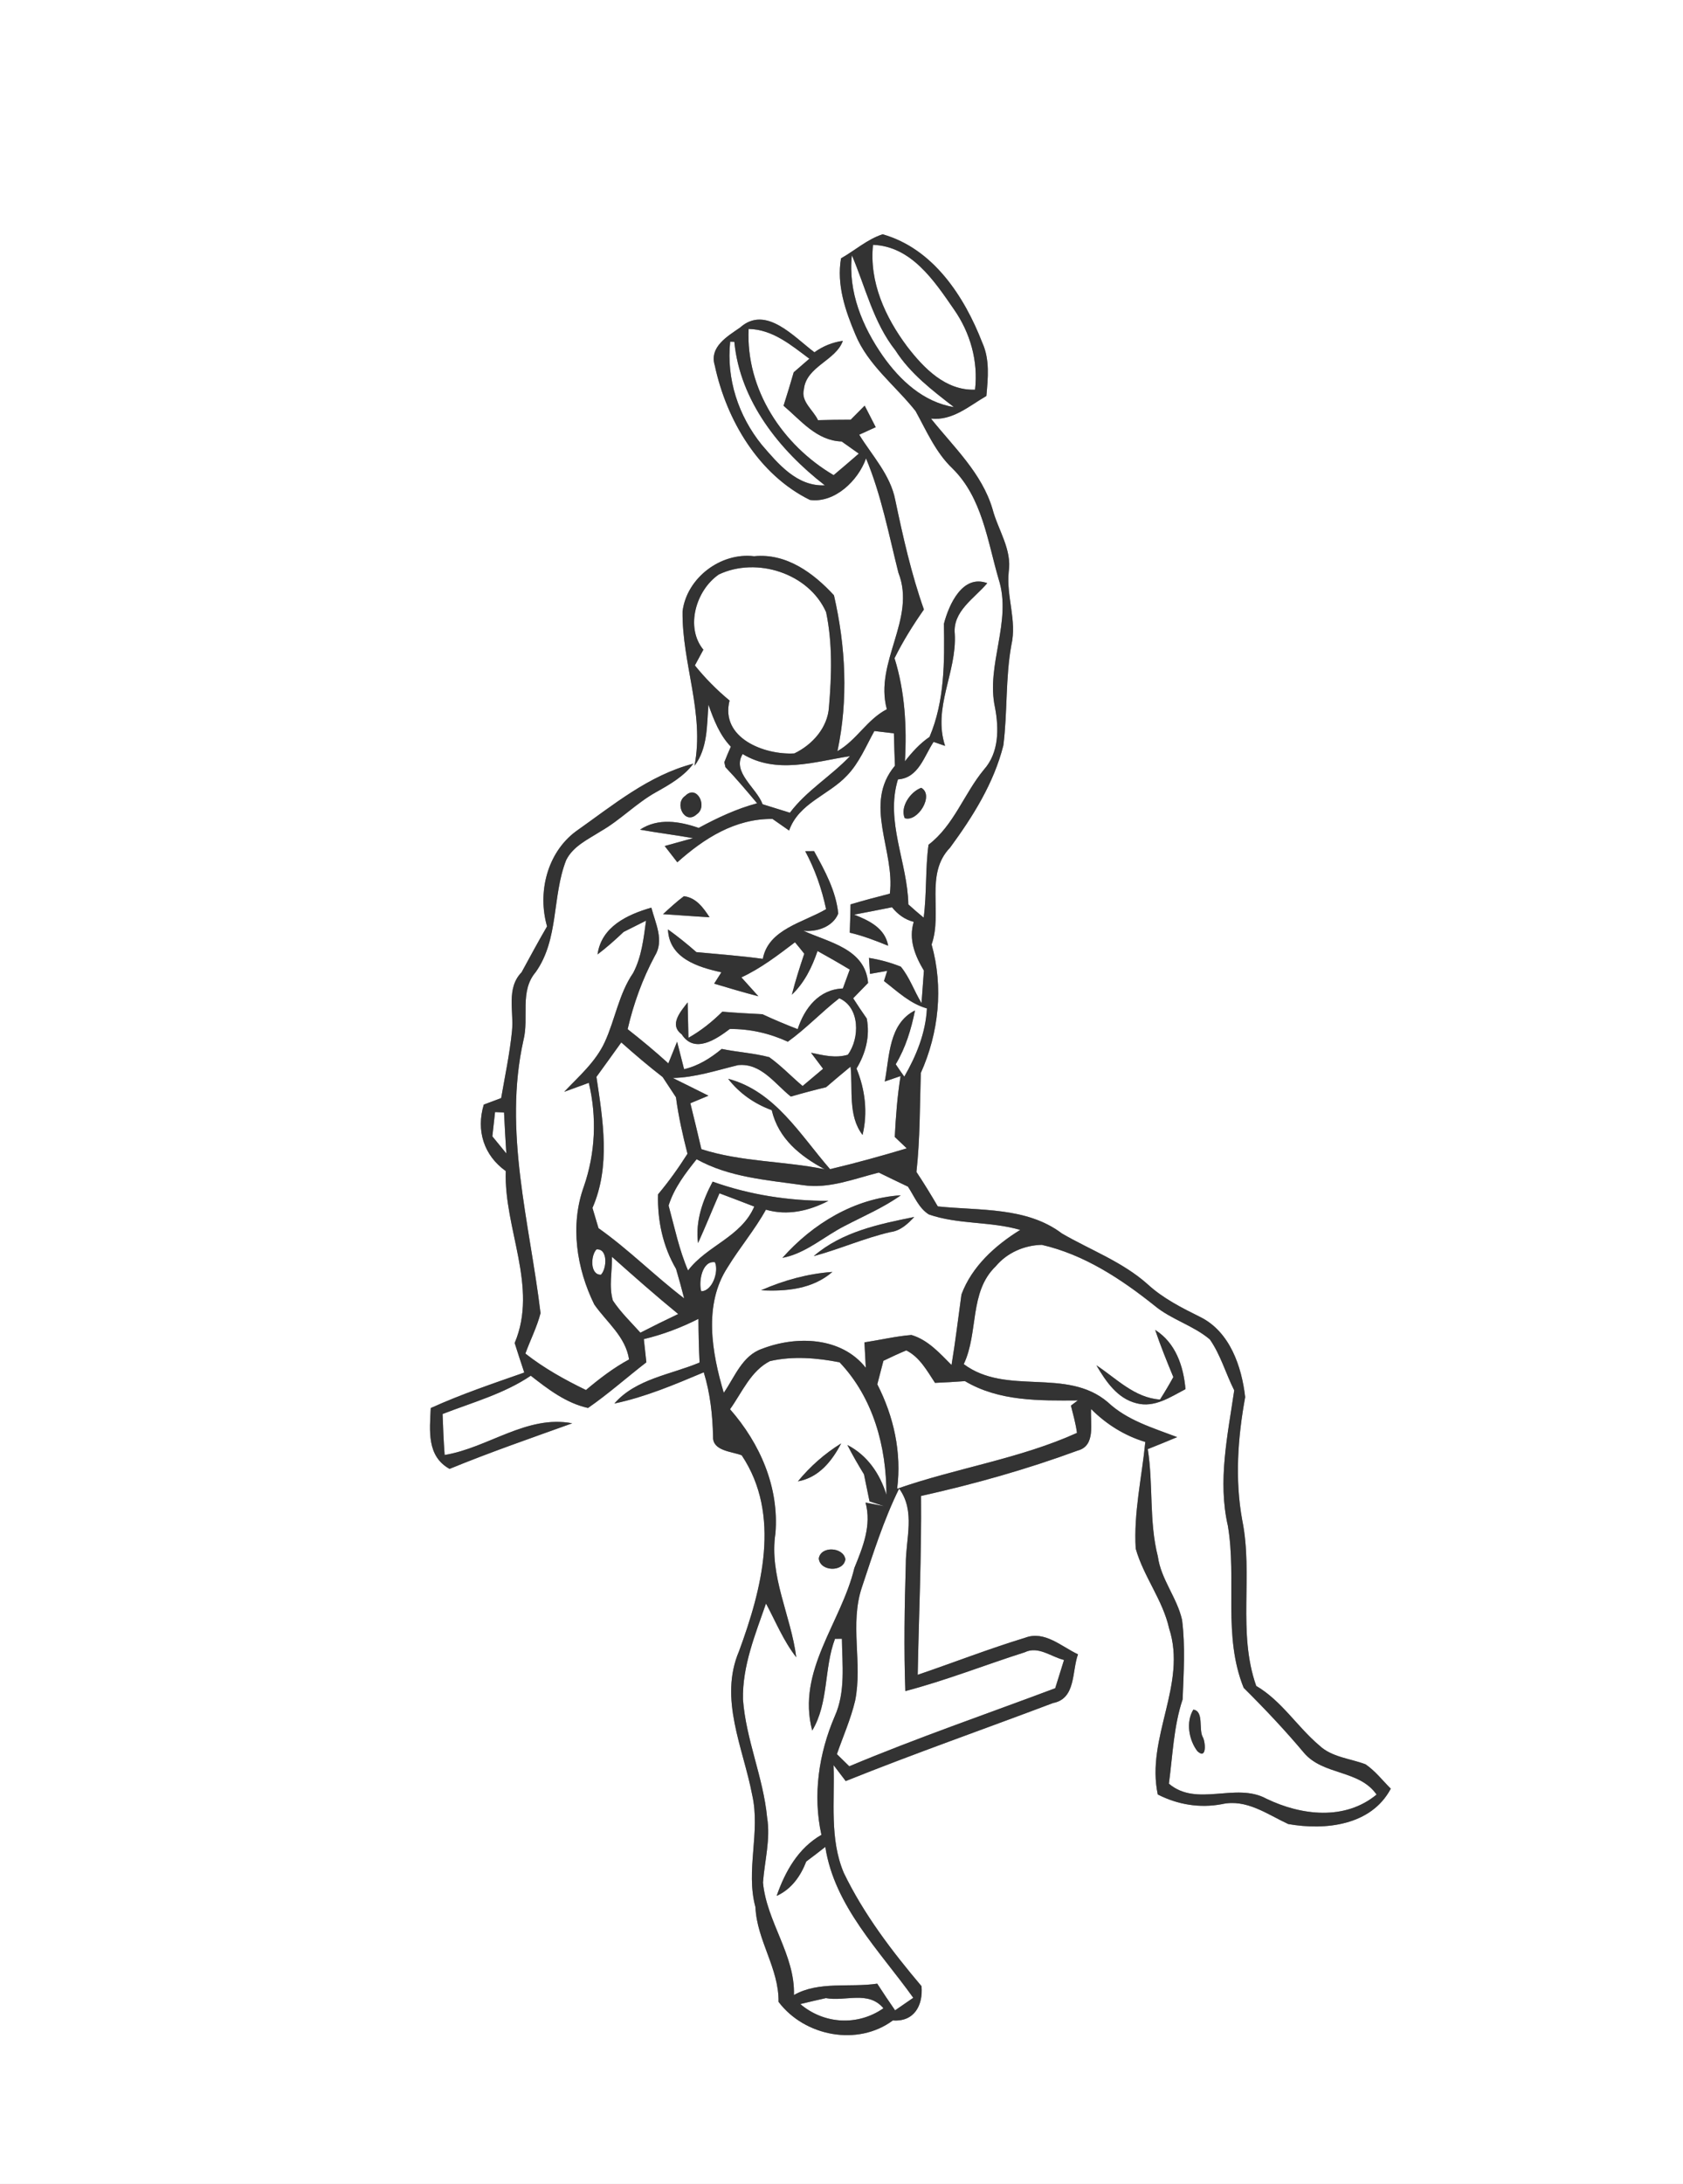 <?xml version="1.0" encoding="UTF-8" ?>
<!DOCTYPE svg PUBLIC "-//W3C//DTD SVG 1.1//EN" "http://www.w3.org/Graphics/SVG/1.1/DTD/svg11.dtd">
<svg width="212pt" height="275pt" viewBox="0 0 212 275" version="1.1" xmlns="http://www.w3.org/2000/svg">
<rect x="0" y="0" width="212" height="275" fill="#808080" stroke="none"/>
<g id="#ffffffff">
<path fill="#FFFFFF" opacity="1.00" d=" M 0.00 0.00 L 212.00 0.00 L 212.00 275.00 L 0.00 275.00 L 0.00 0.00 M 105.94 32.53 C 105.37 35.86 106.47 39.09 107.75 42.12 C 109.34 45.98 112.80 48.56 115.33 51.76 C 116.72 54.28 117.87 56.99 120.00 59.01 C 123.72 62.68 124.39 68.12 125.79 72.91 C 127.52 78.27 124.16 83.70 125.34 89.11 C 125.84 91.76 125.84 94.78 123.94 96.91 C 121.43 99.94 120.17 103.92 116.96 106.37 C 116.55 109.41 116.75 112.50 116.35 115.55 C 115.69 115.01 115.05 114.45 114.42 113.88 C 114.32 108.59 111.49 103.44 113.11 98.14 C 115.71 97.97 116.40 95.22 117.60 93.42 C 117.97 93.54 118.69 93.79 119.05 93.92 C 117.46 89.10 120.54 84.66 120.27 79.84 C 119.98 76.96 122.74 75.36 124.36 73.43 C 121.25 72.28 119.53 76.12 118.90 78.55 C 118.98 83.34 119.00 88.28 117.09 92.79 C 115.87 93.62 114.89 94.71 113.99 95.86 C 114.24 91.50 113.99 87.08 112.68 82.88 C 113.74 80.74 115.01 78.71 116.38 76.75 C 114.79 72.26 113.75 67.61 112.77 62.95 C 112.16 59.80 109.87 57.39 108.23 54.74 C 108.75 54.50 109.79 54.02 110.31 53.79 C 109.85 52.88 109.38 51.98 108.92 51.08 C 108.34 51.67 107.75 52.26 107.16 52.85 C 105.79 52.85 104.41 52.87 103.04 52.91 C 102.46 51.64 100.86 50.58 101.26 49.04 C 101.55 46.13 105.28 45.42 106.17 42.92 C 104.87 43.10 103.68 43.58 102.59 44.36 C 100.01 42.44 96.47 38.35 93.22 41.25 C 91.63 42.35 89.31 43.69 90.04 46.03 C 91.51 52.90 95.56 59.77 102.02 62.95 C 105.13 63.38 108.10 60.53 109.09 57.72 C 111.02 62.35 111.95 67.28 113.17 72.12 C 115.45 77.94 110.10 83.36 111.71 89.31 C 109.22 90.59 107.90 93.22 105.49 94.58 C 106.87 88.10 106.53 81.39 105.05 74.96 C 102.46 72.14 99.04 69.63 94.99 70.04 C 90.78 69.53 86.51 72.77 85.98 76.97 C 85.89 83.54 88.78 89.83 87.48 96.43 C 89.16 94.21 89.03 91.37 89.24 88.74 C 89.91 90.63 90.64 92.54 92.06 94.02 C 91.77 94.66 91.50 95.31 91.24 95.98 L 91.38 96.60 C 92.77 98.06 94.07 99.60 95.37 101.15 C 92.78 101.84 90.36 102.98 88.01 104.25 C 85.58 103.41 82.89 102.97 80.62 104.47 C 82.84 104.87 85.07 105.14 87.30 105.54 C 86.41 105.79 84.62 106.29 83.73 106.53 C 84.26 107.21 84.79 107.89 85.32 108.58 C 88.69 105.57 92.60 103.07 97.31 103.12 C 97.83 103.48 98.87 104.21 99.40 104.58 C 100.62 101.11 104.39 100.13 106.70 97.65 C 108.24 96.05 109.08 93.96 110.14 92.05 C 110.76 92.12 111.99 92.27 112.60 92.34 C 112.63 93.70 112.68 95.06 112.73 96.42 C 108.67 101.26 112.78 107.14 112.09 112.53 C 110.43 112.95 108.78 113.39 107.14 113.88 C 107.12 115.07 107.08 116.26 107.04 117.44 C 108.70 117.83 110.30 118.44 111.88 119.09 C 111.49 116.88 109.50 115.92 107.59 115.17 C 109.18 114.87 110.77 114.56 112.36 114.24 C 113.08 115.13 113.98 115.80 115.10 116.08 C 114.42 118.30 115.26 120.34 116.38 122.22 C 116.31 123.24 116.15 125.29 116.08 126.31 C 115.16 124.81 114.59 123.08 113.47 121.72 C 112.17 121.20 110.84 120.84 109.46 120.62 L 109.59 122.63 C 110.13 122.54 111.22 122.34 111.76 122.25 C 111.66 122.57 111.46 123.21 111.35 123.53 C 113.05 124.84 114.63 126.38 116.76 126.98 C 116.60 130.07 115.43 132.93 113.91 135.57 C 113.54 135.06 113.18 134.54 112.83 134.01 C 114.08 131.93 114.78 129.60 115.26 127.23 C 111.93 128.92 112.06 133.01 111.45 136.18 C 111.95 136.01 112.95 135.67 113.44 135.50 C 113.03 138.03 112.84 140.60 112.71 143.16 C 113.09 143.52 113.85 144.24 114.22 144.60 C 111.02 145.56 107.81 146.45 104.56 147.22 C 100.81 142.92 97.62 137.39 91.72 135.84 C 93.13 137.67 95.05 139.00 97.21 139.79 C 98.06 143.39 100.78 145.56 103.87 147.23 C 98.72 146.18 93.37 146.32 88.35 144.70 C 87.91 142.77 87.43 140.84 86.96 138.92 C 87.53 138.68 88.67 138.21 89.24 137.97 C 87.75 137.21 86.24 136.49 84.75 135.74 C 87.58 135.68 90.25 134.78 92.97 134.12 C 95.88 133.83 97.60 136.48 99.62 138.08 C 101.09 137.65 102.57 137.26 104.06 136.90 C 105.08 136.03 106.10 135.16 107.14 134.31 C 107.45 137.18 106.78 140.45 108.65 142.91 C 109.33 140.10 108.98 137.20 107.89 134.55 C 109.05 132.63 109.61 130.47 109.18 128.25 C 108.59 127.41 108.02 126.56 107.47 125.70 C 107.94 125.21 108.88 124.25 109.35 123.77 C 108.98 119.45 104.41 118.67 101.20 117.20 C 102.87 117.38 104.93 116.71 105.59 115.03 C 105.30 112.18 103.90 109.63 102.54 107.17 C 102.26 107.17 101.71 107.18 101.43 107.18 C 102.66 109.47 103.52 111.93 104.06 114.48 C 101.23 116.15 96.78 117.00 96.09 120.74 C 93.31 120.36 90.51 120.15 87.72 119.89 C 86.57 118.88 85.38 117.92 84.14 117.03 C 84.28 120.65 87.89 121.78 90.87 122.43 C 90.64 122.79 90.19 123.50 89.96 123.86 C 91.81 124.42 93.66 124.96 95.53 125.45 C 94.99 124.85 93.92 123.66 93.39 123.07 C 95.85 121.93 97.99 120.28 100.14 118.65 C 100.53 119.12 100.93 119.60 101.31 120.09 C 100.74 121.79 100.19 123.51 99.75 125.25 C 101.33 123.75 102.29 121.78 102.98 119.75 C 104.34 120.50 105.70 121.28 107.04 122.09 C 106.75 122.88 106.46 123.67 106.17 124.47 C 103.16 124.58 101.34 126.94 100.48 129.59 C 98.98 129.01 97.49 128.39 96.04 127.71 C 94.35 127.63 92.67 127.53 90.99 127.39 C 89.71 128.66 88.30 129.79 86.72 130.68 C 86.70 129.57 86.65 127.34 86.62 126.22 C 85.78 127.33 84.22 129.02 85.87 130.24 C 87.48 132.74 90.22 130.86 91.93 129.57 C 94.47 129.55 96.93 130.11 99.24 131.17 C 101.54 129.52 103.48 127.44 105.72 125.70 C 108.35 126.85 108.31 130.75 106.80 132.81 C 105.25 133.28 103.68 132.88 102.16 132.56 C 102.66 133.23 103.17 133.90 103.68 134.58 C 103.03 135.12 101.75 136.21 101.10 136.75 C 99.69 135.56 98.41 134.20 96.90 133.12 C 94.94 132.60 92.90 132.49 90.91 132.08 C 89.51 133.24 87.96 134.22 86.17 134.63 C 85.95 133.77 85.51 132.04 85.29 131.17 C 85.02 131.85 84.46 133.22 84.19 133.90 C 82.54 132.40 80.82 130.97 79.06 129.59 C 79.81 126.38 80.92 123.29 82.48 120.38 C 83.70 118.43 82.56 116.27 82.05 114.29 C 79.02 115.16 75.75 116.69 75.27 120.18 C 76.42 119.31 77.50 118.35 78.55 117.35 C 79.25 116.99 80.67 116.28 81.38 115.93 C 81.07 118.17 80.83 120.47 79.76 122.51 C 77.95 125.14 77.49 128.38 76.17 131.24 C 75.02 133.72 72.92 135.53 71.07 137.48 C 72.11 137.10 73.14 136.72 74.17 136.35 C 75.20 140.68 75.00 145.21 73.54 149.42 C 71.79 154.28 72.62 159.71 74.86 164.26 C 76.43 166.51 78.80 168.29 79.24 171.18 C 77.28 172.24 75.51 173.60 73.81 175.03 C 71.13 173.73 68.52 172.28 66.18 170.44 C 66.80 168.73 67.64 167.10 68.09 165.35 C 66.72 153.95 63.37 142.45 65.94 130.97 C 66.66 128.13 65.42 124.83 67.47 122.42 C 70.43 118.26 69.52 112.87 71.32 108.30 C 72.20 106.54 74.08 105.69 75.66 104.68 C 78.14 103.27 80.14 101.14 82.64 99.75 C 84.37 98.78 86.13 97.78 87.34 96.16 C 81.70 97.62 77.18 101.42 72.52 104.70 C 68.90 107.41 67.69 112.40 68.91 116.65 C 67.80 118.55 66.76 120.49 65.70 122.43 C 63.73 124.46 64.75 127.34 64.49 129.85 C 64.21 132.68 63.61 135.47 63.13 138.27 C 62.58 138.47 61.49 138.89 60.94 139.09 C 59.96 142.33 60.93 145.48 63.71 147.46 C 63.46 154.71 67.82 162.03 64.83 169.11 C 65.22 170.35 65.63 171.59 66.04 172.83 C 62.08 174.22 58.09 175.56 54.26 177.30 C 54.13 180.13 53.73 183.35 56.63 184.96 C 61.72 182.87 66.91 181.08 72.08 179.22 C 66.35 178.13 61.49 182.31 56.01 183.21 C 55.88 181.49 55.81 179.77 55.75 178.05 C 59.51 176.59 63.48 175.51 66.86 173.23 C 69.04 174.93 71.31 176.68 74.07 177.29 C 76.63 175.52 78.96 173.44 81.42 171.54 C 81.34 170.81 81.18 169.35 81.10 168.62 C 83.49 168.05 85.79 167.18 87.98 166.07 C 87.99 167.90 88.03 169.73 88.12 171.57 C 84.49 173.10 80.11 173.61 77.39 176.73 C 81.30 175.91 84.99 174.34 88.65 172.80 C 89.46 175.43 89.76 178.15 89.82 180.90 C 89.74 182.72 92.20 182.76 93.43 183.25 C 98.44 190.75 95.96 200.12 93.09 207.92 C 90.53 213.93 93.62 220.08 94.75 226.02 C 95.81 230.70 93.90 235.50 95.16 240.15 C 95.34 244.34 98.13 247.85 98.07 252.07 C 101.35 256.42 108.05 257.70 112.47 254.41 C 115.15 254.61 116.29 252.52 116.08 250.10 C 112.35 245.68 108.82 241.06 106.29 235.83 C 104.47 231.53 105.17 226.78 105.00 222.26 C 105.51 222.93 106.02 223.60 106.53 224.27 C 115.17 220.80 123.96 217.73 132.66 214.44 C 135.55 213.89 135.01 210.44 135.79 208.31 C 133.71 207.34 131.59 205.29 129.14 206.22 C 124.58 207.61 120.12 209.35 115.60 210.89 C 115.74 203.38 116.09 195.88 116.02 188.37 C 122.71 186.88 129.33 185.02 135.76 182.65 C 138.06 182.05 137.32 179.18 137.44 177.42 C 139.35 179.34 141.67 180.79 144.27 181.57 C 143.83 186.04 142.79 190.48 143.06 195.00 C 144.05 198.52 146.47 201.46 147.27 205.06 C 149.56 212.08 144.32 218.82 145.84 225.96 C 148.35 227.24 151.12 227.70 153.90 227.18 C 157.00 226.48 159.62 228.45 162.27 229.68 C 166.94 230.50 172.72 229.88 175.19 225.23 C 174.15 224.19 173.23 222.99 172.01 222.16 C 170.04 221.41 167.76 221.28 166.17 219.77 C 163.39 217.42 161.45 214.17 158.24 212.29 C 155.86 205.55 157.88 198.31 156.48 191.42 C 155.54 186.29 155.92 181.01 156.85 175.92 C 156.41 172.08 154.93 167.71 151.22 165.85 C 148.86 164.68 146.49 163.49 144.54 161.69 C 141.38 158.88 137.37 157.41 133.77 155.32 C 129.32 151.95 123.39 152.46 118.13 151.91 C 117.27 150.44 116.38 148.98 115.44 147.57 C 115.90 143.43 115.86 139.26 115.99 135.11 C 118.26 130.05 118.86 124.29 117.35 118.93 C 118.77 114.90 116.45 110.07 119.68 106.73 C 122.55 102.82 125.20 98.60 126.39 93.85 C 126.92 89.65 126.64 85.39 127.40 81.21 C 128.11 78.13 126.75 75.11 127.06 72.03 C 127.50 69.18 125.71 66.73 125.02 64.09 C 123.68 59.57 120.13 56.29 117.27 52.71 C 120.00 53.00 122.06 51.13 124.25 49.86 C 124.45 47.62 124.70 45.26 123.73 43.14 C 121.46 37.29 117.53 31.30 111.18 29.50 C 109.25 30.13 107.69 31.54 105.94 32.53 M 113.96 103.02 C 115.60 103.57 117.72 100.11 116.04 99.20 C 114.68 99.70 113.36 101.59 113.96 103.02 M 86.32 100.21 C 84.88 101.16 86.26 103.94 87.77 102.53 C 89.19 101.58 87.80 98.72 86.32 100.21 M 83.52 115.11 C 85.47 115.23 87.42 115.39 89.38 115.50 C 88.60 114.31 87.69 113.03 86.15 112.85 C 85.22 113.54 84.37 114.33 83.52 115.11 Z" />
<path fill="#FFFFFF" opacity="1.00" d=" M 109.97 30.83 C 114.81 31.01 117.69 35.37 120.16 38.95 C 122.22 41.89 123.24 45.48 122.82 49.07 C 119.09 49.20 116.35 46.34 114.26 43.62 C 111.51 39.94 109.48 35.52 109.97 30.83 Z" />
<path fill="#FFFFFF" opacity="1.00" d=" M 107.31 32.15 C 109.03 36.18 110.02 40.62 112.80 44.13 C 114.67 47.06 117.45 49.16 120.16 51.26 C 116.32 50.64 113.36 47.88 111.20 44.81 C 108.64 41.14 106.80 36.72 107.31 32.15 Z" />
<path fill="#FFFFFF" opacity="1.00" d=" M 94.30 41.42 C 97.34 41.48 99.65 43.46 101.95 45.17 C 101.46 45.60 100.47 46.46 99.98 46.88 C 99.57 48.29 99.15 49.70 98.70 51.09 C 100.89 52.95 102.89 55.50 106.02 55.59 C 106.56 55.97 107.64 56.74 108.18 57.12 C 107.13 58.03 106.07 58.94 105.01 59.83 C 98.58 56.05 93.94 49.06 94.30 41.42 Z" />
<path fill="#FFFFFF" opacity="1.00" d=" M 91.98 43.02 L 92.50 43.04 C 93.21 50.48 98.17 56.68 103.90 61.11 C 100.40 61.28 98.02 58.41 95.95 56.00 C 93.01 52.36 91.48 47.71 91.98 43.02 Z" />
<path fill="#FFFFFF" opacity="1.00" d=" M 90.56 72.33 C 95.31 70.09 101.88 72.17 104.06 77.08 C 104.88 80.99 104.76 85.06 104.42 89.03 C 104.26 91.63 102.33 93.78 100.06 94.87 C 96.28 95.09 90.70 92.93 91.90 88.21 C 90.30 86.89 88.84 85.41 87.53 83.79 C 87.89 83.13 88.25 82.47 88.60 81.81 C 86.27 78.97 87.69 74.28 90.56 72.33 Z" />
<path fill="#FFFFFF" opacity="1.00" d=" M 96.06 101.27 C 95.31 99.20 92.15 97.24 93.55 94.95 C 97.82 97.52 102.56 95.92 107.07 95.21 C 104.68 97.74 101.60 99.54 99.50 102.34 C 98.36 101.98 97.21 101.62 96.06 101.27 Z" />
<path fill="#FFFFFF" opacity="1.00" d=" M 75.13 135.60 C 76.18 134.16 77.22 132.71 78.26 131.26 C 79.95 132.76 81.68 134.24 83.47 135.62 C 84.03 136.47 84.59 137.32 85.15 138.17 C 85.46 140.57 86.00 142.93 86.60 145.28 C 85.47 147.06 84.25 148.77 82.89 150.39 C 82.80 153.65 83.49 156.94 85.16 159.78 C 85.52 161.01 85.86 162.24 86.18 163.49 C 82.48 160.67 79.20 157.34 75.39 154.65 C 75.14 153.79 74.88 152.95 74.63 152.10 C 76.93 146.83 75.95 141.07 75.13 135.60 Z" />
<path fill="#FFFFFF" opacity="1.00" d=" M 62.36 140.03 C 62.64 140.05 63.21 140.07 63.49 140.08 C 63.57 141.80 63.67 143.52 63.78 145.24 C 63.19 144.52 62.61 143.80 62.02 143.09 C 62.10 142.32 62.27 140.80 62.36 140.03 Z" />
<path fill="#FFFFFF" opacity="1.00" d=" M 87.75 145.97 C 91.85 148.25 96.58 148.58 101.13 149.23 C 104.42 149.73 107.57 148.43 110.70 147.65 C 111.92 148.25 113.15 148.84 114.37 149.42 C 115.17 150.63 115.73 152.12 117.00 152.92 C 120.71 154.21 124.75 153.77 128.51 154.87 C 125.37 156.81 122.42 159.47 121.11 163.00 C 120.70 165.96 120.35 168.93 119.86 171.88 C 118.37 170.39 116.90 168.72 114.81 168.10 C 112.82 168.26 110.87 168.73 108.89 169.03 C 108.93 169.83 109.02 171.43 109.06 172.23 C 105.98 168.32 100.31 168.17 95.99 169.84 C 93.49 170.70 92.56 173.38 91.17 175.38 C 89.67 170.33 88.59 164.28 91.65 159.59 C 93.17 157.10 95.07 154.87 96.48 152.32 C 99.20 153.11 101.90 152.48 104.35 151.21 C 99.37 151.21 94.47 150.47 89.77 148.79 C 88.50 151.18 87.58 153.77 87.93 156.53 C 88.87 154.46 89.72 152.34 90.63 150.26 C 92.09 150.81 93.55 151.36 95.01 151.93 C 93.37 155.77 89.04 156.84 86.67 159.98 C 85.54 157.35 84.97 154.55 84.22 151.80 C 84.92 149.58 86.32 147.76 87.75 145.97 M 113.47 150.51 C 107.65 150.88 102.37 154.09 98.56 158.39 C 101.53 157.82 103.79 155.69 106.42 154.36 C 108.79 153.12 111.28 152.07 113.47 150.51 M 102.50 158.17 C 105.77 157.29 108.87 155.90 112.17 155.14 C 113.43 154.98 114.34 154.12 115.16 153.24 C 110.71 154.14 106.04 155.11 102.50 158.17 M 95.87 162.47 C 99.04 162.63 102.35 162.33 104.85 160.16 C 101.74 160.38 98.72 161.22 95.87 162.47 Z" />
<path fill="#FFFFFF" opacity="1.00" d=" M 75.14 157.32 C 76.59 157.20 76.45 159.74 75.70 160.51 C 74.31 160.56 74.39 158.08 75.14 157.32 Z" />
<path fill="#FFFFFF" opacity="1.00" d=" M 125.43 159.45 C 126.86 157.74 129.02 156.80 131.23 156.75 C 136.56 157.97 141.23 161.05 145.45 164.42 C 147.56 166.17 150.31 166.89 152.40 168.66 C 153.76 170.61 154.40 172.95 155.47 175.07 C 154.65 180.69 153.37 186.49 154.67 192.13 C 155.81 198.90 154.02 206.00 156.66 212.53 C 159.31 215.16 161.87 217.87 164.27 220.73 C 166.70 223.57 171.22 222.83 173.40 225.97 C 169.41 229.27 163.91 228.61 159.52 226.49 C 155.64 224.38 150.78 227.60 147.24 224.60 C 147.72 221.05 147.83 217.40 148.97 213.98 C 149.10 210.65 149.32 207.29 148.90 203.98 C 148.27 201.17 146.24 198.87 145.85 195.99 C 144.72 191.56 145.29 186.95 144.58 182.47 C 145.82 181.98 147.05 181.48 148.28 180.96 C 145.22 179.79 141.98 178.86 139.53 176.55 C 134.32 172.14 126.80 175.80 121.40 171.77 C 123.29 167.79 122.05 162.70 125.43 159.45 M 145.51 167.46 C 146.19 169.47 146.99 171.44 147.80 173.40 C 147.27 174.36 146.71 175.31 146.12 176.23 C 142.92 176.02 140.63 173.58 138.11 171.92 C 139.29 173.92 140.73 176.09 143.14 176.69 C 145.41 177.31 147.43 175.91 149.33 174.92 C 149.08 172.02 148.09 169.09 145.51 167.46 M 150.32 215.27 C 149.36 216.83 149.75 219.09 150.83 220.51 C 152.06 221.65 151.84 219.26 151.50 218.72 C 150.97 217.75 151.68 215.48 150.32 215.27 Z" />
<path fill="#FFFFFF" opacity="1.00" d=" M 77.09 158.26 C 79.83 160.70 82.58 163.13 85.43 165.46 C 83.83 166.22 82.24 167.00 80.67 167.81 C 79.48 166.49 78.19 165.25 77.20 163.76 C 76.68 161.97 77.12 160.08 77.09 158.26 Z" />
<path fill="#FFFFFF" opacity="1.00" d=" M 90.06 158.94 C 90.63 158.34 90.63 158.34 90.06 158.94 Z" />
<path fill="#FFFFFF" opacity="1.00" d=" M 88.33 162.59 C 87.98 161.39 88.44 158.70 90.06 158.94 C 90.58 160.13 89.71 162.60 88.33 162.59 Z" />
<path fill="#FFFFFF" opacity="1.00" d=" M 111.28 171.35 C 112.23 170.89 113.18 170.45 114.16 170.04 C 115.85 170.89 116.78 172.61 117.78 174.13 C 119.03 174.08 120.29 174.00 121.55 173.91 C 125.86 176.47 130.93 176.37 135.77 176.34 L 134.90 176.99 C 135.18 178.12 135.51 179.26 135.66 180.43 C 128.42 183.70 120.46 184.85 113.01 187.46 C 113.59 182.89 112.59 178.38 110.51 174.31 C 110.70 173.57 111.09 172.09 111.28 171.35 Z" />
<path fill="#FFFFFF" opacity="1.00" d=" M 91.96 177.45 C 93.47 175.34 94.57 172.62 96.99 171.39 C 99.86 170.73 102.89 170.98 105.76 171.54 C 110.01 176.02 111.66 182.16 111.66 188.22 C 110.83 185.56 109.26 183.25 106.74 181.95 C 107.38 183.21 108.09 184.43 108.83 185.64 C 109.07 186.77 109.30 187.91 109.53 189.05 C 109.98 189.20 110.88 189.50 111.34 189.65 C 110.76 189.54 109.61 189.31 109.03 189.20 C 109.81 192.09 108.69 194.81 107.62 197.44 C 105.97 204.34 100.32 210.37 102.31 217.91 C 104.41 214.42 103.77 210.11 105.18 206.36 L 106.05 206.35 C 106.09 209.60 106.53 213.04 105.15 216.11 C 103.14 220.78 102.36 226.04 103.47 231.04 C 100.55 232.72 98.91 235.63 97.83 238.73 C 99.69 237.88 100.84 236.26 101.56 234.40 C 102.37 233.80 103.17 233.18 103.96 232.56 C 105.11 240.03 110.80 245.63 115.04 251.56 C 114.47 251.96 113.32 252.74 112.75 253.14 C 111.98 252.03 111.23 250.91 110.50 249.78 C 107.02 250.30 103.15 249.43 100.01 251.21 C 100.16 246.16 96.57 242.00 96.11 237.05 C 96.31 234.32 97.08 231.60 96.63 228.86 C 96.15 223.79 93.96 219.06 93.59 213.98 C 93.50 209.77 95.14 205.81 96.49 201.91 C 97.71 204.19 98.69 206.62 100.30 208.68 C 99.64 203.44 96.86 198.44 97.68 193.06 C 98.15 187.26 95.74 181.76 91.96 177.45 M 100.51 186.53 C 103.14 186.06 104.80 183.98 105.96 181.75 C 103.89 183.03 102.05 184.65 100.51 186.53 M 103.14 196.24 C 103.29 197.90 106.25 198.00 106.49 196.35 C 106.26 194.80 103.39 194.62 103.14 196.24 Z" />
<path fill="#FFFFFF" opacity="1.00" d=" M 91.21 180.26 C 91.81 180.77 91.81 180.77 91.21 180.26 Z" />
<path fill="#FFFFFF" opacity="1.00" d=" M 108.57 199.87 C 109.97 195.67 111.30 191.42 113.26 187.44 C 115.34 190.28 114.09 193.76 114.10 196.94 C 113.94 202.27 113.85 207.61 114.04 212.94 C 119.15 211.60 124.07 209.65 129.09 208.05 C 130.79 207.22 132.42 208.64 134.03 209.02 C 133.66 210.21 133.30 211.39 132.92 212.58 C 124.27 215.83 115.51 218.83 106.98 222.41 C 106.46 221.90 105.94 221.39 105.42 220.88 C 106.20 218.64 107.17 216.46 107.72 214.14 C 108.67 209.43 107.01 204.50 108.57 199.87 Z" />
<path fill="#FFFFFF" opacity="1.00" d=" M 100.81 252.35 C 101.88 252.09 102.95 251.84 104.03 251.60 C 106.50 252.06 109.39 250.61 111.28 252.88 C 108.05 255.13 103.82 254.90 100.81 252.35 Z" />
</g>
<g id="#505150ff">
<path fill="#333333" opacity="1.00" d=" M 105.94 32.53 C 107.69 31.54 109.25 30.13 111.18 29.50 C 117.53 31.30 121.46 37.29 123.73 43.14 C 124.70 45.26 124.45 47.62 124.25 49.86 C 122.06 51.13 120.00 53.00 117.27 52.71 C 120.13 56.29 123.68 59.57 125.02 64.09 C 125.71 66.73 127.50 69.18 127.06 72.03 C 126.75 75.11 128.11 78.13 127.40 81.21 C 126.64 85.39 126.92 89.65 126.39 93.85 C 125.20 98.60 122.55 102.82 119.68 106.73 C 116.45 110.07 118.77 114.90 117.35 118.93 C 118.86 124.29 118.26 130.05 115.99 135.11 C 115.86 139.26 115.90 143.43 115.44 147.57 C 116.38 148.98 117.27 150.44 118.13 151.91 C 123.39 152.46 129.32 151.95 133.77 155.32 C 137.37 157.41 141.38 158.88 144.54 161.69 C 146.49 163.49 148.86 164.68 151.22 165.85 C 154.93 167.71 156.41 172.08 156.85 175.92 C 155.92 181.01 155.54 186.29 156.48 191.42 C 157.88 198.31 155.86 205.55 158.24 212.29 C 161.45 214.17 163.39 217.42 166.17 219.77 C 167.76 221.28 170.04 221.41 172.01 222.16 C 173.23 222.99 174.15 224.19 175.19 225.23 C 172.72 229.88 166.94 230.50 162.27 229.68 C 159.62 228.45 157.00 226.48 153.90 227.18 C 151.12 227.70 148.35 227.24 145.84 225.96 C 144.32 218.82 149.56 212.08 147.27 205.06 C 146.47 201.46 144.05 198.52 143.06 195.00 C 142.79 190.48 143.83 186.04 144.27 181.57 C 141.67 180.79 139.35 179.34 137.44 177.42 C 137.32 179.18 138.06 182.05 135.76 182.65 C 129.33 185.02 122.71 186.88 116.02 188.37 C 116.09 195.88 115.74 203.38 115.60 210.89 C 120.12 209.35 124.58 207.61 129.14 206.22 C 131.59 205.29 133.71 207.34 135.79 208.31 C 135.01 210.44 135.55 213.89 132.66 214.44 C 123.96 217.73 115.17 220.80 106.53 224.27 C 106.02 223.60 105.51 222.93 105.00 222.26 C 105.17 226.78 104.47 231.53 106.29 235.83 C 108.82 241.06 112.35 245.68 116.08 250.10 C 116.29 252.52 115.15 254.61 112.47 254.41 C 108.05 257.70 101.35 256.42 98.07 252.07 C 98.13 247.85 95.34 244.34 95.16 240.15 C 93.90 235.50 95.81 230.70 94.75 226.02 C 93.62 220.08 90.53 213.93 93.09 207.92 C 95.96 200.12 98.44 190.75 93.43 183.25 C 92.20 182.76 89.74 182.72 89.82 180.90 C 89.76 178.15 89.46 175.43 88.65 172.80 C 84.99 174.34 81.30 175.91 77.39 176.73 C 80.11 173.61 84.49 173.10 88.12 171.57 C 88.03 169.73 87.99 167.90 87.98 166.07 C 85.79 167.18 83.49 168.05 81.10 168.62 C 81.18 169.35 81.34 170.81 81.42 171.54 C 78.96 173.44 76.63 175.52 74.07 177.29 C 71.31 176.68 69.04 174.93 66.86 173.23 C 63.48 175.51 59.51 176.59 55.75 178.05 C 55.81 179.77 55.88 181.49 56.01 183.21 C 61.49 182.31 66.35 178.13 72.08 179.22 C 66.91 181.08 61.72 182.87 56.63 184.96 C 53.73 183.35 54.13 180.13 54.26 177.30 C 58.09 175.56 62.08 174.22 66.04 172.83 C 65.63 171.59 65.22 170.35 64.83 169.11 C 67.82 162.03 63.46 154.71 63.71 147.46 C 60.93 145.48 59.96 142.33 60.94 139.09 C 61.49 138.89 62.58 138.47 63.13 138.27 C 63.61 135.47 64.21 132.68 64.49 129.85 C 64.75 127.34 63.73 124.46 65.70 122.43 C 66.76 120.49 67.80 118.55 68.91 116.65 C 67.69 112.40 68.90 107.41 72.52 104.70 C 77.18 101.42 81.70 97.62 87.34 96.16 C 86.13 97.78 84.37 98.78 82.64 99.75 C 80.14 101.14 78.14 103.27 75.66 104.68 C 74.08 105.69 72.20 106.54 71.32 108.30 C 69.52 112.87 70.43 118.26 67.47 122.42 C 65.42 124.83 66.66 128.13 65.94 130.97 C 63.37 142.45 66.72 153.95 68.09 165.35 C 67.64 167.10 66.80 168.73 66.18 170.44 C 68.52 172.28 71.13 173.73 73.81 175.03 C 75.51 173.60 77.28 172.24 79.24 171.18 C 78.80 168.29 76.43 166.51 74.86 164.26 C 72.62 159.71 71.79 154.28 73.54 149.42 C 75.00 145.21 75.20 140.68 74.17 136.35 C 73.14 136.72 72.11 137.10 71.07 137.48 C 72.92 135.53 75.02 133.72 76.17 131.24 C 77.49 128.38 77.95 125.14 79.76 122.51 C 80.83 120.47 81.07 118.17 81.38 115.93 C 80.67 116.28 79.25 116.99 78.55 117.35 C 77.50 118.35 76.42 119.31 75.27 120.18 C 75.75 116.69 79.02 115.16 82.05 114.29 C 82.56 116.27 83.70 118.43 82.48 120.38 C 80.92 123.29 79.81 126.38 79.06 129.59 C 80.82 130.97 82.54 132.40 84.19 133.90 C 84.46 133.22 85.02 131.85 85.29 131.17 C 85.51 132.04 85.95 133.77 86.17 134.63 C 87.96 134.22 89.51 133.24 90.91 132.08 C 92.90 132.49 94.94 132.60 96.90 133.12 C 98.41 134.20 99.69 135.56 101.10 136.75 C 101.75 136.21 103.03 135.12 103.68 134.58 C 103.17 133.90 102.66 133.23 102.16 132.56 C 103.68 132.88 105.25 133.28 106.80 132.81 C 108.31 130.75 108.35 126.85 105.72 125.70 C 103.48 127.44 101.54 129.52 99.24 131.17 C 96.93 130.11 94.47 129.55 91.93 129.57 C 90.22 130.86 87.48 132.74 85.87 130.24 C 84.22 129.02 85.78 127.33 86.62 126.22 C 86.65 127.34 86.70 129.57 86.72 130.68 C 88.30 129.79 89.71 128.66 90.99 127.39 C 92.67 127.53 94.35 127.63 96.04 127.71 C 97.49 128.39 98.98 129.01 100.48 129.59 C 101.34 126.94 103.16 124.58 106.17 124.47 C 106.46 123.67 106.75 122.88 107.04 122.09 C 105.70 121.28 104.34 120.50 102.98 119.75 C 102.29 121.78 101.33 123.75 99.75 125.25 C 100.19 123.51 100.74 121.79 101.31 120.09 C 100.93 119.60 100.53 119.12 100.14 118.65 C 97.99 120.28 95.85 121.93 93.39 123.07 C 93.92 123.66 94.99 124.85 95.53 125.45 C 93.66 124.96 91.81 124.42 89.96 123.86 C 90.19 123.50 90.64 122.79 90.87 122.43 C 87.89 121.78 84.28 120.65 84.14 117.03 C 85.38 117.92 86.57 118.88 87.72 119.89 C 90.51 120.15 93.31 120.36 96.09 120.74 C 96.78 117.00 101.23 116.15 104.06 114.48 C 103.52 111.93 102.66 109.47 101.43 107.18 C 101.71 107.18 102.26 107.17 102.54 107.17 C 103.90 109.63 105.30 112.18 105.59 115.03 C 104.93 116.71 102.87 117.38 101.20 117.20 C 104.41 118.67 108.98 119.45 109.35 123.77 C 108.88 124.25 107.94 125.21 107.47 125.70 C 108.02 126.56 108.59 127.41 109.18 128.25 C 109.61 130.47 109.05 132.63 107.89 134.55 C 108.98 137.20 109.33 140.10 108.65 142.91 C 106.78 140.45 107.45 137.18 107.14 134.31 C 106.10 135.16 105.08 136.03 104.06 136.90 C 102.57 137.26 101.09 137.65 99.62 138.08 C 97.60 136.48 95.88 133.83 92.97 134.12 C 90.25 134.78 87.58 135.68 84.75 135.74 C 86.24 136.49 87.75 137.21 89.24 137.97 C 88.67 138.21 87.53 138.68 86.96 138.92 C 87.43 140.84 87.91 142.77 88.35 144.70 C 93.37 146.32 98.72 146.18 103.87 147.23 C 100.78 145.56 98.06 143.39 97.21 139.79 C 95.05 139.00 93.13 137.67 91.72 135.84 C 97.62 137.39 100.81 142.92 104.56 147.22 C 107.81 146.45 111.02 145.56 114.22 144.60 C 113.85 144.24 113.09 143.52 112.71 143.16 C 112.84 140.60 113.03 138.03 113.44 135.50 C 112.95 135.67 111.95 136.01 111.45 136.18 C 112.06 133.01 111.93 128.92 115.26 127.23 C 114.78 129.60 114.08 131.93 112.83 134.01 C 113.18 134.54 113.54 135.06 113.91 135.57 C 115.43 132.93 116.60 130.07 116.76 126.98 C 114.63 126.38 113.05 124.84 111.35 123.53 C 111.46 123.21 111.66 122.57 111.76 122.25 C 111.22 122.34 110.13 122.54 109.59 122.63 L 109.46 120.62 C 110.84 120.84 112.17 121.20 113.47 121.72 C 114.59 123.08 115.16 124.81 116.08 126.31 C 116.15 125.29 116.31 123.24 116.38 122.22 C 115.26 120.34 114.42 118.30 115.10 116.08 C 113.98 115.80 113.08 115.13 112.36 114.24 C 110.77 114.56 109.18 114.87 107.59 115.17 C 109.50 115.92 111.49 116.88 111.88 119.09 C 110.30 118.44 108.70 117.83 107.04 117.44 C 107.08 116.26 107.12 115.07 107.14 113.88 C 108.78 113.39 110.43 112.95 112.09 112.53 C 112.78 107.14 108.67 101.26 112.73 96.42 C 112.68 95.06 112.63 93.70 112.60 92.34 C 111.99 92.27 110.76 92.12 110.14 92.05 C 109.08 93.96 108.24 96.05 106.70 97.65 C 104.39 100.13 100.62 101.11 99.40 104.58 C 98.87 104.21 97.83 103.48 97.31 103.12 C 92.60 103.07 88.69 105.57 85.32 108.58 C 84.79 107.89 84.26 107.21 83.73 106.53 C 84.62 106.29 86.41 105.79 87.30 105.54 C 85.07 105.14 82.84 104.87 80.62 104.47 C 82.89 102.97 85.58 103.41 88.01 104.25 C 90.36 102.98 92.78 101.84 95.37 101.15 C 94.07 99.60 92.77 98.06 91.38 96.60 L 91.24 95.98 C 91.50 95.31 91.77 94.66 92.06 94.02 C 90.64 92.54 89.91 90.63 89.24 88.74 C 89.03 91.37 89.16 94.21 87.48 96.43 C 88.78 89.83 85.89 83.54 85.98 76.97 C 86.51 72.77 90.78 69.53 94.99 70.04 C 99.04 69.63 102.46 72.14 105.05 74.96 C 106.53 81.39 106.87 88.10 105.49 94.58 C 107.90 93.22 109.22 90.59 111.71 89.31 C 110.10 83.36 115.45 77.94 113.17 72.12 C 111.95 67.28 111.02 62.35 109.09 57.72 C 108.10 60.53 105.13 63.38 102.02 62.95 C 95.56 59.77 91.51 52.90 90.04 46.03 C 89.31 43.69 91.63 42.35 93.22 41.25 C 96.47 38.35 100.01 42.44 102.59 44.36 C 103.68 43.58 104.87 43.10 106.17 42.92 C 105.28 45.42 101.55 46.13 101.26 49.04 C 100.86 50.58 102.46 51.64 103.04 52.91 C 104.41 52.87 105.79 52.85 107.16 52.85 C 107.75 52.26 108.34 51.67 108.92 51.08 C 109.38 51.98 109.85 52.88 110.31 53.79 C 109.79 54.02 108.75 54.50 108.23 54.74 C 109.87 57.39 112.16 59.80 112.77 62.95 C 113.75 67.61 114.79 72.26 116.38 76.75 C 115.01 78.71 113.74 80.74 112.68 82.88 C 113.99 87.08 114.24 91.50 113.99 95.86 C 114.89 94.71 115.87 93.62 117.09 92.79 C 119.00 88.28 118.98 83.34 118.90 78.55 C 119.53 76.12 121.25 72.28 124.36 73.43 C 122.74 75.36 119.98 76.96 120.27 79.84 C 120.54 84.66 117.46 89.10 119.05 93.92 C 118.69 93.79 117.97 93.54 117.60 93.42 C 116.40 95.22 115.71 97.97 113.11 98.14 C 111.49 103.44 114.32 108.59 114.42 113.88 C 115.05 114.45 115.69 115.01 116.35 115.55 C 116.75 112.50 116.55 109.41 116.96 106.37 C 120.17 103.92 121.43 99.94 123.94 96.91 C 125.84 94.78 125.84 91.76 125.34 89.11 C 124.16 83.70 127.52 78.27 125.79 72.91 C 124.39 68.12 123.72 62.68 120.00 59.01 C 117.87 56.99 116.72 54.28 115.33 51.76 C 112.80 48.56 109.34 45.98 107.75 42.12 C 106.47 39.09 105.37 35.86 105.94 32.53 M 109.97 30.83 C 109.48 35.52 111.51 39.94 114.26 43.62 C 116.35 46.34 119.09 49.20 122.82 49.07 C 123.24 45.48 122.22 41.89 120.16 38.95 C 117.69 35.37 114.81 31.01 109.97 30.83 M 107.31 32.15 C 106.80 36.72 108.64 41.14 111.20 44.81 C 113.36 47.88 116.32 50.64 120.16 51.26 C 117.45 49.16 114.67 47.06 112.80 44.13 C 110.02 40.62 109.03 36.18 107.31 32.15 M 94.30 41.42 C 93.94 49.06 98.58 56.05 105.01 59.83 C 106.07 58.94 107.13 58.03 108.18 57.12 C 107.64 56.74 106.56 55.97 106.02 55.59 C 102.89 55.50 100.89 52.95 98.70 51.09 C 99.15 49.70 99.57 48.29 99.98 46.88 C 100.47 46.46 101.46 45.60 101.95 45.17 C 99.65 43.46 97.34 41.48 94.30 41.42 M 91.98 43.02 C 91.48 47.71 93.01 52.36 95.95 56.00 C 98.02 58.41 100.40 61.28 103.90 61.11 C 98.17 56.68 93.21 50.48 92.50 43.04 L 91.98 43.02 M 90.56 72.33 C 87.69 74.28 86.27 78.97 88.60 81.81 C 88.25 82.47 87.89 83.13 87.53 83.79 C 88.84 85.41 90.30 86.89 91.90 88.21 C 90.70 92.93 96.28 95.09 100.06 94.87 C 102.33 93.78 104.26 91.63 104.42 89.03 C 104.76 85.06 104.88 80.99 104.06 77.08 C 101.88 72.17 95.31 70.09 90.56 72.33 M 96.06 101.27 C 97.21 101.62 98.36 101.98 99.50 102.34 C 101.60 99.54 104.68 97.74 107.07 95.21 C 102.56 95.92 97.82 97.52 93.55 94.95 C 92.15 97.24 95.31 99.20 96.06 101.27 M 75.13 135.60 C 75.95 141.07 76.93 146.83 74.63 152.10 C 74.88 152.95 75.14 153.79 75.39 154.65 C 79.20 157.34 82.48 160.67 86.18 163.49 C 85.86 162.24 85.52 161.01 85.16 159.78 C 83.49 156.94 82.80 153.65 82.89 150.39 C 84.25 148.77 85.47 147.06 86.60 145.28 C 86.00 142.93 85.46 140.57 85.15 138.17 C 84.59 137.32 84.03 136.47 83.47 135.62 C 81.68 134.24 79.95 132.76 78.26 131.26 C 77.22 132.71 76.18 134.16 75.13 135.60 M 62.36 140.03 C 62.27 140.80 62.10 142.32 62.02 143.09 C 62.61 143.80 63.19 144.52 63.78 145.24 C 63.67 143.52 63.57 141.80 63.49 140.08 C 63.21 140.07 62.64 140.05 62.36 140.03 M 87.75 145.97 C 86.32 147.76 84.92 149.58 84.22 151.80 C 84.97 154.55 85.54 157.35 86.67 159.98 C 89.04 156.84 93.37 155.77 95.01 151.93 C 93.55 151.36 92.09 150.81 90.63 150.26 C 89.72 152.34 88.87 154.46 87.93 156.53 C 87.58 153.77 88.50 151.18 89.77 148.79 C 94.47 150.47 99.37 151.21 104.35 151.21 C 101.90 152.48 99.20 153.11 96.48 152.32 C 95.07 154.87 93.17 157.10 91.65 159.59 C 88.59 164.28 89.67 170.33 91.17 175.38 C 92.56 173.38 93.49 170.70 95.99 169.84 C 100.31 168.17 105.98 168.32 109.06 172.23 C 109.02 171.43 108.93 169.83 108.89 169.03 C 110.87 168.73 112.82 168.26 114.81 168.10 C 116.90 168.72 118.37 170.39 119.86 171.88 C 120.35 168.93 120.70 165.96 121.11 163.00 C 122.42 159.47 125.37 156.81 128.51 154.87 C 124.75 153.77 120.71 154.21 117.00 152.92 C 115.73 152.12 115.17 150.63 114.37 149.42 C 113.15 148.84 111.92 148.25 110.70 147.65 C 107.57 148.43 104.42 149.73 101.13 149.23 C 96.58 148.58 91.85 148.25 87.75 145.97 M 75.14 157.32 C 74.39 158.08 74.31 160.56 75.70 160.51 C 76.45 159.74 76.59 157.20 75.14 157.32 M 125.43 159.45 C 122.05 162.70 123.29 167.79 121.40 171.77 C 126.80 175.80 134.32 172.14 139.53 176.55 C 141.98 178.86 145.22 179.79 148.28 180.96 C 147.05 181.48 145.82 181.98 144.58 182.47 C 145.29 186.95 144.72 191.56 145.85 195.99 C 146.24 198.87 148.27 201.17 148.90 203.98 C 149.32 207.29 149.10 210.65 148.97 213.98 C 147.83 217.40 147.72 221.05 147.24 224.60 C 150.78 227.60 155.64 224.38 159.52 226.49 C 163.91 228.61 169.41 229.27 173.40 225.97 C 171.22 222.83 166.70 223.57 164.27 220.73 C 161.87 217.87 159.31 215.16 156.66 212.53 C 154.02 206.00 155.81 198.90 154.67 192.13 C 153.37 186.49 154.65 180.69 155.47 175.07 C 154.40 172.95 153.76 170.61 152.40 168.66 C 150.31 166.89 147.56 166.17 145.45 164.42 C 141.23 161.05 136.56 157.97 131.23 156.75 C 129.02 156.80 126.86 157.74 125.43 159.45 M 77.09 158.26 C 77.12 160.08 76.68 161.97 77.20 163.76 C 78.19 165.25 79.48 166.49 80.67 167.81 C 82.24 167.00 83.83 166.22 85.43 165.46 C 82.58 163.13 79.83 160.70 77.09 158.26 M 90.06 158.94 C 90.63 158.34 90.63 158.34 90.06 158.94 M 88.33 162.59 C 89.71 162.60 90.58 160.13 90.06 158.94 C 88.44 158.70 87.98 161.39 88.33 162.59 M 111.28 171.35 C 111.09 172.09 110.70 173.57 110.51 174.31 C 112.59 178.38 113.59 182.89 113.01 187.46 C 120.46 184.85 128.42 183.70 135.66 180.43 C 135.51 179.26 135.18 178.12 134.90 176.99 L 135.77 176.34 C 130.93 176.37 125.86 176.47 121.55 173.91 C 120.29 174.00 119.03 174.08 117.78 174.13 C 116.78 172.61 115.85 170.89 114.16 170.04 C 113.18 170.45 112.23 170.89 111.28 171.35 M 91.96 177.45 C 95.74 181.76 98.15 187.26 97.68 193.06 C 96.86 198.44 99.64 203.44 100.30 208.68 C 98.69 206.62 97.71 204.19 96.49 201.91 C 95.14 205.81 93.50 209.77 93.59 213.98 C 93.96 219.06 96.15 223.79 96.63 228.86 C 97.08 231.60 96.31 234.32 96.11 237.05 C 96.57 242.00 100.16 246.16 100.01 251.21 C 103.15 249.43 107.02 250.30 110.50 249.78 C 111.23 250.91 111.98 252.03 112.75 253.14 C 113.32 252.74 114.47 251.96 115.04 251.56 C 110.80 245.63 105.11 240.03 103.96 232.56 C 103.17 233.18 102.37 233.80 101.56 234.40 C 100.84 236.26 99.69 237.88 97.83 238.73 C 98.91 235.63 100.55 232.72 103.47 231.04 C 102.36 226.04 103.14 220.78 105.15 216.11 C 106.53 213.04 106.09 209.60 106.05 206.35 L 105.18 206.36 C 103.77 210.11 104.41 214.42 102.31 217.91 C 100.32 210.37 105.97 204.34 107.62 197.44 C 108.69 194.81 109.81 192.09 109.03 189.20 C 109.61 189.31 110.76 189.54 111.34 189.65 C 110.88 189.50 109.98 189.20 109.53 189.05 C 109.30 187.91 109.07 186.77 108.83 185.64 C 108.09 184.43 107.38 183.21 106.74 181.95 C 109.26 183.25 110.83 185.56 111.66 188.22 C 111.66 182.16 110.01 176.02 105.76 171.54 C 102.89 170.98 99.86 170.73 96.99 171.39 C 94.57 172.62 93.47 175.34 91.96 177.45 M 91.21 180.26 C 91.81 180.77 91.81 180.77 91.21 180.26 M 108.57 199.87 C 107.01 204.50 108.67 209.43 107.72 214.14 C 107.17 216.46 106.20 218.64 105.42 220.88 C 105.94 221.39 106.46 221.90 106.98 222.41 C 115.51 218.83 124.27 215.83 132.92 212.58 C 133.30 211.39 133.66 210.21 134.03 209.02 C 132.42 208.64 130.79 207.22 129.09 208.05 C 124.07 209.65 119.15 211.60 114.04 212.94 C 113.85 207.61 113.94 202.27 114.10 196.94 C 114.09 193.76 115.34 190.28 113.26 187.44 C 111.30 191.42 109.97 195.67 108.57 199.87 M 100.81 252.35 C 103.82 254.90 108.05 255.13 111.28 252.88 C 109.39 250.61 106.50 252.06 104.03 251.60 C 102.95 251.84 101.88 252.09 100.81 252.35 Z" />
<path fill="#333333" opacity="1.00" d=" M 113.96 103.02 C 113.36 101.59 114.68 99.70 116.04 99.20 C 117.72 100.11 115.60 103.57 113.96 103.02 Z" />
<path fill="#333333" opacity="1.00" d=" M 86.32 100.21 C 87.80 98.72 89.19 101.58 87.77 102.53 C 86.26 103.94 84.88 101.16 86.32 100.21 Z" />
<path fill="#333333" opacity="1.00" d=" M 83.52 115.11 C 84.37 114.33 85.22 113.54 86.15 112.85 C 87.69 113.03 88.60 114.31 89.38 115.50 C 87.42 115.39 85.47 115.23 83.52 115.11 Z" />
<path fill="#333333" opacity="1.00" d=" M 113.47 150.51 C 111.28 152.07 108.79 153.12 106.42 154.36 C 103.79 155.69 101.53 157.82 98.56 158.39 C 102.37 154.09 107.65 150.88 113.47 150.51 Z" />
<path fill="#333333" opacity="1.00" d=" M 102.50 158.17 C 106.04 155.11 110.71 154.14 115.16 153.24 C 114.34 154.12 113.43 154.98 112.17 155.14 C 108.87 155.90 105.77 157.29 102.50 158.17 Z" />
<path fill="#333333" opacity="1.00" d=" M 95.87 162.47 C 98.72 161.22 101.74 160.38 104.85 160.16 C 102.35 162.33 99.04 162.63 95.87 162.47 Z" />
<path fill="#333333" opacity="1.00" d=" M 145.51 167.46 C 148.09 169.09 149.08 172.02 149.33 174.92 C 147.43 175.91 145.41 177.31 143.14 176.69 C 140.73 176.09 139.29 173.92 138.11 171.92 C 140.63 173.58 142.92 176.02 146.12 176.23 C 146.71 175.31 147.27 174.36 147.80 173.40 C 146.99 171.44 146.19 169.47 145.51 167.46 Z" />
<path fill="#333333" opacity="1.00" d=" M 100.51 186.53 C 102.05 184.65 103.89 183.03 105.96 181.75 C 104.80 183.98 103.14 186.06 100.51 186.53 Z" />
<path fill="#333333" opacity="1.00" d=" M 103.14 196.24 C 103.39 194.62 106.26 194.80 106.49 196.35 C 106.25 198.00 103.29 197.90 103.14 196.24 Z" />
<path fill="#333333" opacity="1.00" d=" M 150.32 215.27 C 151.68 215.48 150.97 217.75 151.50 218.72 C 151.84 219.26 152.06 221.65 150.83 220.51 C 149.75 219.09 149.36 216.83 150.32 215.27 Z" />
</g>
</svg>

